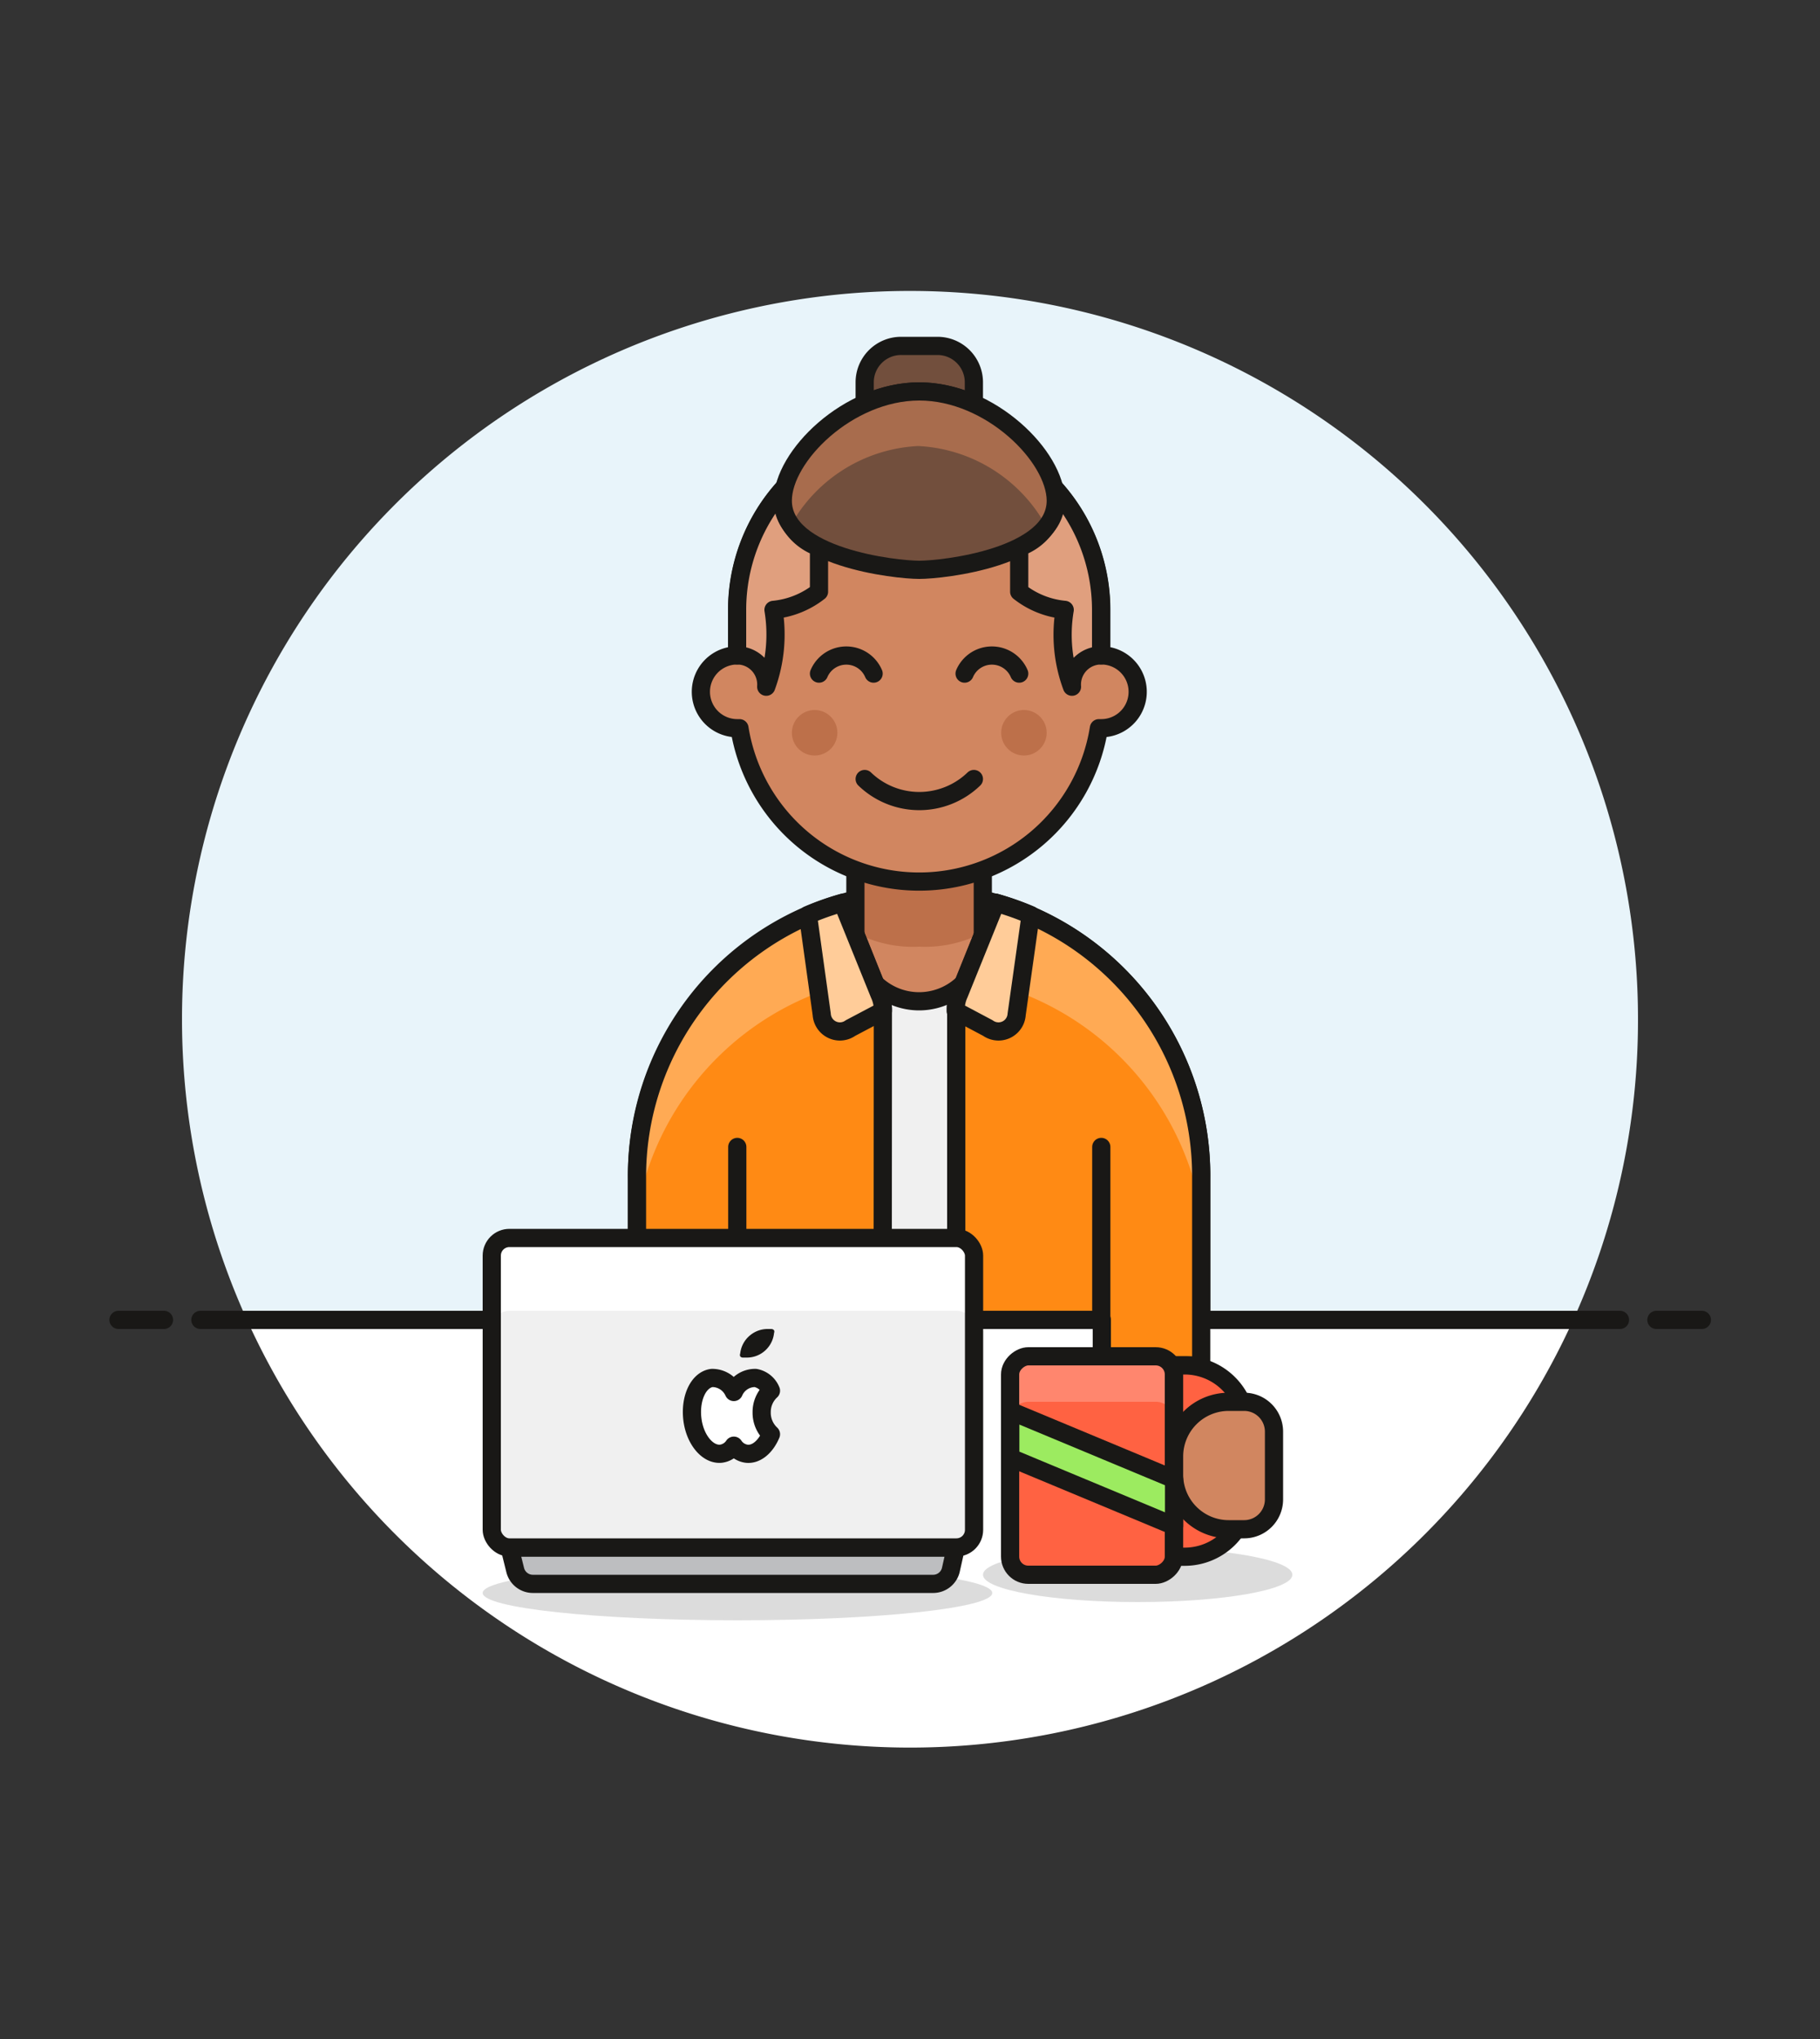 <svg id="Multicolor" xmlns="http://www.w3.org/2000/svg" viewBox="0 0 100 112"><rect x="0" y="0" width="100" height="112" fill="#333333" stroke="none"/><defs><style>.cls-1{fill:#e8f4fa;}.cls-14,.cls-2{fill:#fff;}.cls-13,.cls-3{fill:none;}.cls-11,.cls-13,.cls-14,.cls-18,.cls-19,.cls-20,.cls-21,.cls-22,.cls-23,.cls-3,.cls-4,.cls-9{stroke:#191816;stroke-linejoin:round;}.cls-21,.cls-22,.cls-23,.cls-3,.cls-4,.cls-9{stroke-linecap:round;}.cls-12,.cls-4{fill:#f0f0f0;}.cls-19,.cls-21,.cls-5{fill:#d18660;}.cls-6{fill:#bd704a;}.cls-7{fill:#ff8a14;}.cls-8{fill:#ffaa54;}.cls-9{fill:#fc9;}.cls-10,.cls-15{fill:#191816;}.cls-10{opacity:0.15;}.cls-11{fill:#bdbec0;}.cls-16,.cls-18{fill:#ff6242;}.cls-17{fill:#ff866e;}.cls-20{fill:#9ceb60;}.cls-22{fill:#e09f7e;}.cls-23,.cls-24{fill:#724f3d;}.cls-25{fill:#a86c4d;}</style></defs><title>32- work-laptop-male-african-american-1</title><g id="Background"><g id="New_Symbol_83-9" data-name="New Symbol 83"><path class="cls-1" d="M90,56A40,40,0,1,0,13.57,72.5H86.44A39.86,39.86,0,0,0,90,56Z"/><path class="cls-2" d="M13.57,72.5a40,40,0,0,0,72.87,0Z"/><line class="cls-3" x1="11.01" y1="72.5" x2="89.01" y2="72.5"/><line class="cls-3" x1="6.51" y1="72.5" x2="9.01" y2="72.5"/><line class="cls-3" x1="91.01" y1="72.5" x2="93.51" y2="72.5"/></g></g><g id="Scene"><path class="cls-4" d="M50.51,49A15.56,15.56,0,0,0,35,64.75V72.5H66V64.75A15.57,15.57,0,0,0,50.51,49Z"/><path class="cls-5" d="M47,46.5v5a3.5,3.5,0,0,0,7,0v-5Z"/><path class="cls-6" d="M54,46.5H47v4.73a6.79,6.79,0,0,0,3.5.77,6.85,6.85,0,0,0,3.5-.77Z"/><path class="cls-3" d="M47,46.5v5a3.5,3.5,0,0,0,7,0v-5Z"/><path class="cls-7" d="M48.51,55.44a2,2,0,0,0-.19-.83l-2-5A15.62,15.62,0,0,0,35,64.75V72.5h13.5Z"/><path class="cls-8" d="M48,53.71l-1.67-4.12A15.62,15.62,0,0,0,35,64.75v1.83A15.77,15.77,0,0,1,48,53.71Z"/><path class="cls-3" d="M48.51,55.44a2,2,0,0,0-.19-.83l-2-5A15.62,15.62,0,0,0,35,64.75V72.5h13.5Z"/><line class="cls-3" x1="40.51" y1="72.5" x2="40.51" y2="63"/><path class="cls-9" d="M46.29,49.59a15.26,15.26,0,0,0-1.9.67l.76,5.46a1,1,0,0,0,1.58.75l1.78-.94v-.09a2,2,0,0,0-.19-.83Z"/><path class="cls-7" d="M54.72,49.59l-2,5a2,2,0,0,0-.18.83V72.5h8V75H66V64.75A15.62,15.62,0,0,0,54.72,49.59Z"/><path class="cls-8" d="M53.05,53.71l1.67-4.12A15.62,15.62,0,0,1,66,64.75v1.83A15.78,15.78,0,0,0,53.05,53.71Z"/><path class="cls-3" d="M54.72,49.59l-2,5a2,2,0,0,0-.18.83V72.5h8V75H66V64.75A15.62,15.62,0,0,0,54.72,49.59Z"/><line class="cls-3" x1="60.51" y1="72.5" x2="60.51" y2="63"/><path class="cls-9" d="M54.72,49.59a15.41,15.41,0,0,1,1.91.67l-.77,5.46a1,1,0,0,1-1.58.75l-1.77-.94v-.09a2,2,0,0,1,.18-.83Z"/><ellipse class="cls-10" cx="40.52" cy="87.5" rx="14" ry="1.5"/><path class="cls-11" d="M52.52,85H28l.31,1.25a1,1,0,0,0,1,.75H51.24a1,1,0,0,0,1-.75Z"/><rect class="cls-12" x="27.02" y="68" width="26.5" height="17" rx="0.97" ry="0.97"/><path class="cls-2" d="M52.55,68H28a1,1,0,0,0-1,1v4a1,1,0,0,1,1-1H52.55a1,1,0,0,1,1,1V69A1,1,0,0,0,52.55,68Z"/><rect class="cls-13" x="27.02" y="68" width="26.5" height="17" rx="0.97" ry="0.97"/><path class="cls-14" d="M41.85,77.58a1.59,1.59,0,0,1,.51-1.19,1.14,1.14,0,0,0-.85-.7,1.27,1.27,0,0,0-1.19.77,1.3,1.3,0,0,0-1.2-.77c-.73.09-1.21,1.09-1.08,2.24s.85,2,1.58,1.92a1,1,0,0,0,.7-.44,1,1,0,0,0,.69.44c.54.07,1.06-.38,1.35-1.07A1.61,1.61,0,0,1,41.85,77.58Z"/><path class="cls-2" d="M41.33,74a1,1,0,0,1,.24-.29.92.92,0,0,1,.33-.19,1.13,1.13,0,0,1-.24.3A1.06,1.06,0,0,1,41.33,74Z"/><path class="cls-15" d="M42.21,73a1.51,1.51,0,0,0-1,.35,1.5,1.5,0,0,0-.54,1,.2.2,0,0,0,0,.15.17.17,0,0,0,.14.07H41a1.49,1.49,0,0,0,1-.35,1.5,1.5,0,0,0,.53-1,.2.2,0,0,0,0-.15.21.21,0,0,0-.14-.07Z"/><ellipse class="cls-10" cx="62.51" cy="86.5" rx="8.5" ry="1.5"/><rect class="cls-16" x="55.51" y="74.5" width="9" height="12" rx="1" ry="1"/><path class="cls-17" d="M63.51,74.5h-7a1,1,0,0,0-1,1V78a1,1,0,0,1,1-1h7a1,1,0,0,1,1,1V75.5A1,1,0,0,0,63.51,74.5Z"/><rect class="cls-13" x="54.01" y="76" width="12" height="9" rx="1" ry="1" transform="translate(-20.5 140.51) rotate(-90)"/><path class="cls-18" d="M64.51,75h.58a3.42,3.42,0,0,1,3.42,3.42v3.67a3.42,3.42,0,0,1-3.42,3.42h-.58a0,0,0,0,1,0,0V75A0,0,0,0,1,64.51,75Z"/><path class="cls-19" d="M67.51,77h.86A1.64,1.64,0,0,1,70,78.64v3.73A1.64,1.64,0,0,1,68.37,84h-.86a3,3,0,0,1-3-3V80A3,3,0,0,1,67.51,77Z"/><polygon class="cls-20" points="64.51 83.82 55.51 80.07 55.51 77.5 64.51 81.25 64.51 83.82"/><path class="cls-21" d="M60.51,36V33.5a10,10,0,0,0-20,0V36a2,2,0,1,0,0,4h.12a10,10,0,0,0,19.75,0h.13a2,2,0,0,0,0-4Z"/><circle class="cls-6" cx="44.76" cy="40.25" r="1.25"/><circle class="cls-6" cx="56.26" cy="40.25" r="1.25"/><path class="cls-3" d="M53.51,42.79a4.32,4.32,0,0,1-6,0"/><path class="cls-3" d="M48,37a1.63,1.63,0,0,0-3,0"/><path class="cls-3" d="M56,37a1.63,1.63,0,0,0-3,0"/><path class="cls-22" d="M45,30.06a3,3,0,0,1-2-2.56,3.08,3.08,0,0,1,.09-.72,10,10,0,0,0-2.59,6.72V36a1.6,1.6,0,0,1,1.6,1.72,8.3,8.3,0,0,0,.4-4.22,4.78,4.78,0,0,0,2.5-1Z"/><path class="cls-22" d="M56,30.06a3,3,0,0,0,2-2.56,3.12,3.12,0,0,0-.1-.72,10,10,0,0,1,2.6,6.72V36a1.6,1.6,0,0,0-1.6,1.72,8.17,8.17,0,0,1-.4-4.22,4.74,4.74,0,0,1-2.5-1Z"/><path class="cls-23" d="M50.51,21.5a7.39,7.39,0,0,1,3,.68V21a2,2,0,0,0-2-2h-2a2,2,0,0,0-2,2v1.18A7.31,7.31,0,0,1,50.51,21.5Z"/><path class="cls-24" d="M50.51,21.5c-3.92,0-7.5,3.57-7.5,6,0,3.12,6.21,3.8,7.5,3.8s7.5-.68,7.5-3.8C58,25.07,54.42,21.5,50.51,21.5Z"/><path class="cls-25" d="M58,27.5c0-2.43-3.59-6-7.5-6s-7.5,3.57-7.5,6a2.19,2.19,0,0,0,.45,1.35,8.49,8.49,0,0,1,7-4.35,8.49,8.49,0,0,1,7,4.35A2.2,2.2,0,0,0,58,27.5Z"/><path class="cls-3" d="M50.51,21.5c-3.92,0-7.5,3.57-7.5,6,0,3.12,6.21,3.8,7.5,3.8s7.5-.68,7.5-3.8C58,25.07,54.42,21.5,50.51,21.5Z"/></g></svg>